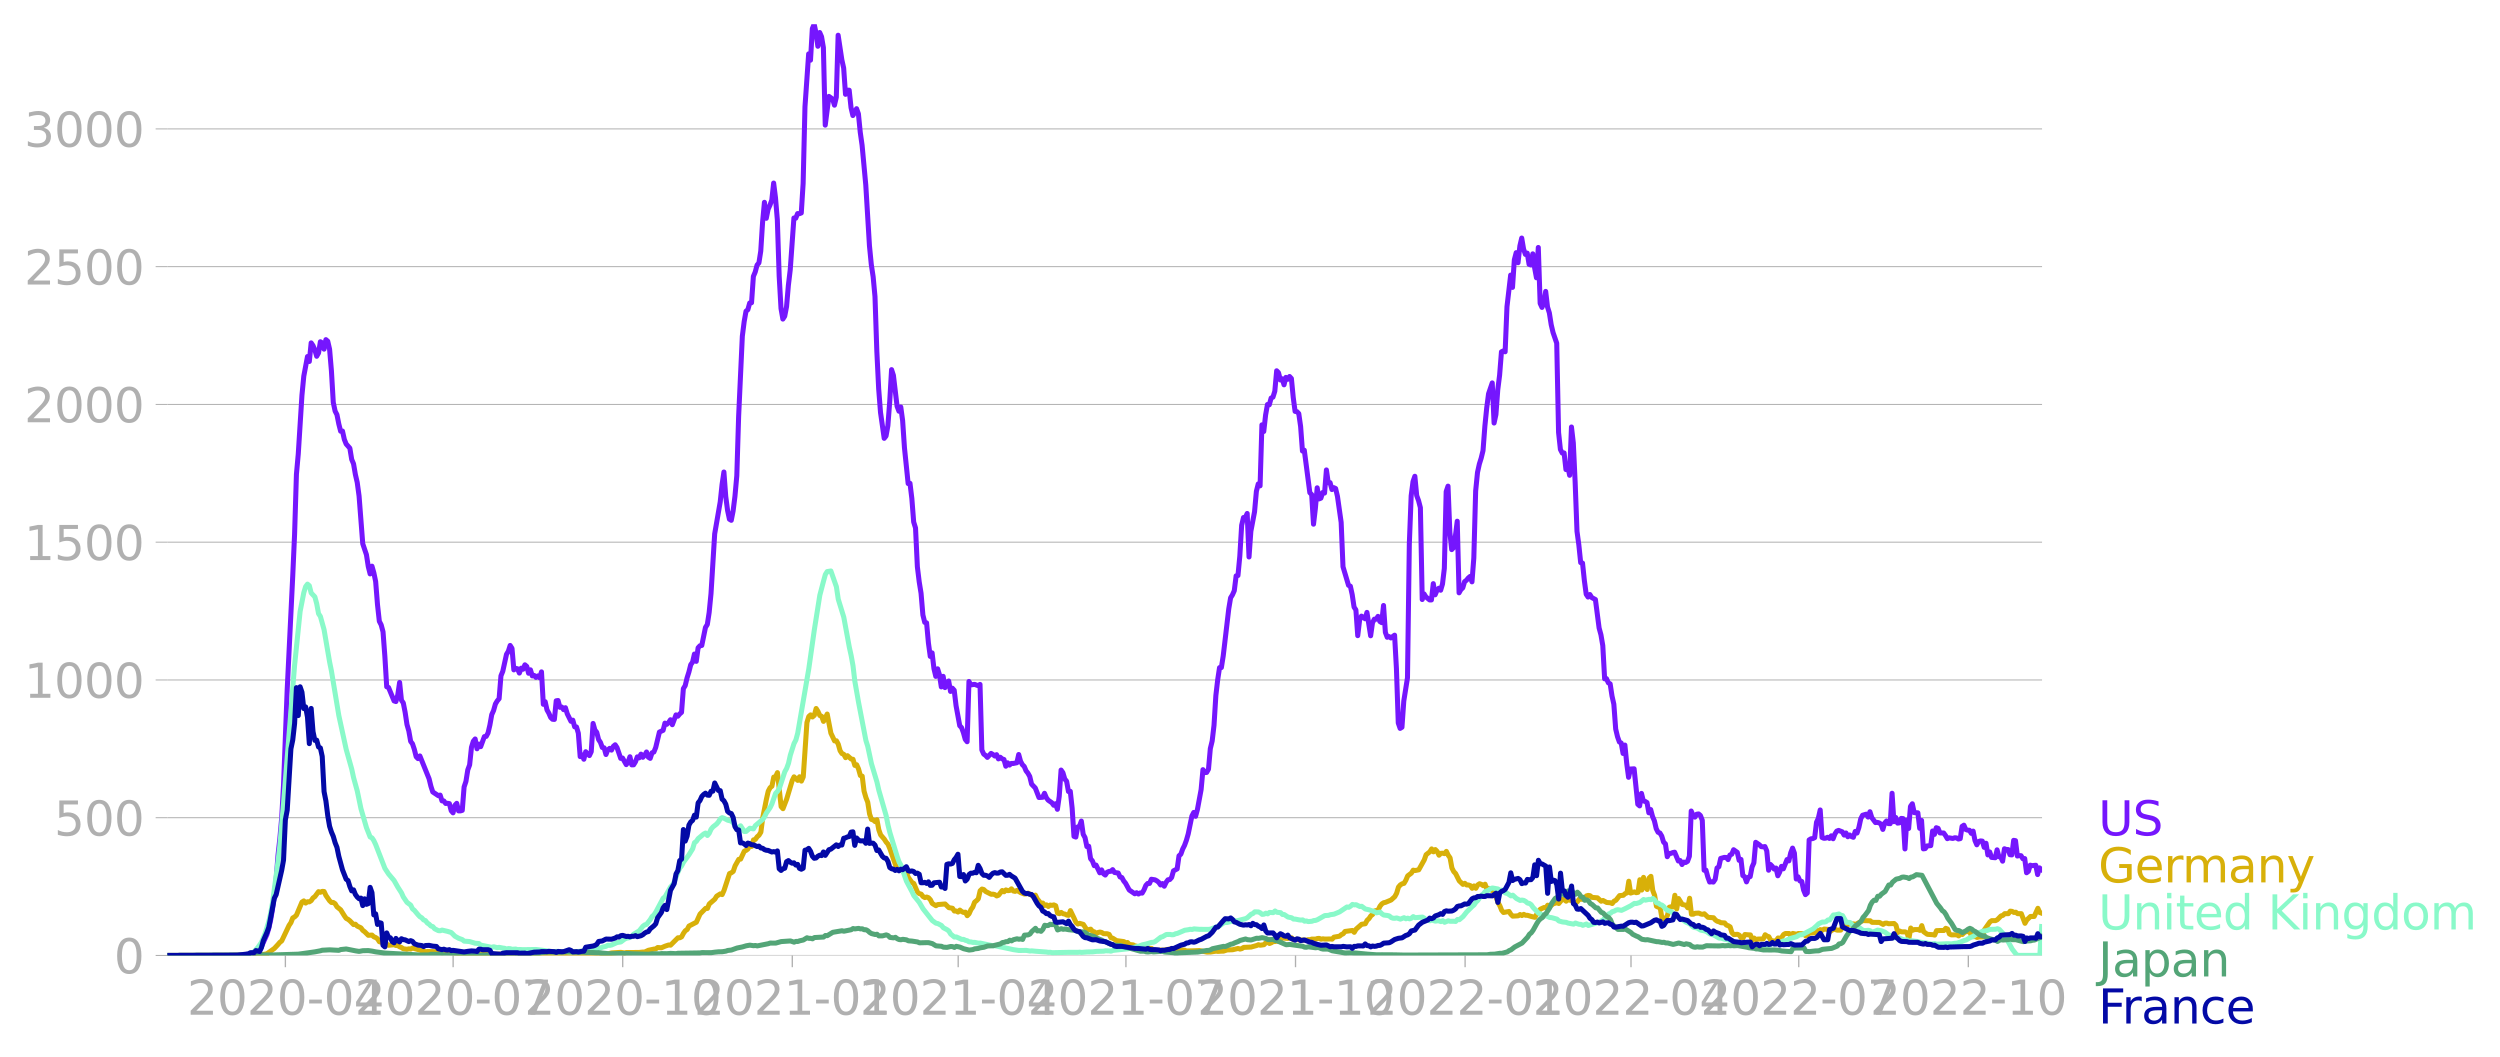 <svg xmlns="http://www.w3.org/2000/svg" xmlns:xlink="http://www.w3.org/1999/xlink" width="992.186" height="419.692" viewBox="0 0 744.14 314.769"><defs><style>*{stroke-linejoin:round;stroke-linecap:butt}</style></defs><g id="figure_1"><path id="patch_1" d="M0 314.769h744.14V0H0v314.769z" style="fill:none"/><g id="axes_1"><path id="patch_2" d="M49.83 284.4h558V7.2h-558v277.2z" style="fill:none"/><g id="matplotlib.axis_1"><g id="xtick_1"><g id="line2d_1"><defs><path id="m01d7efdcd8" d="M0 0v3.5" style="stroke:#b0b0b0;stroke-width:.4"/></defs><use xlink:href="#m01d7efdcd8" x="84.945" y="284.4" style="fill:#b0b0b0;stroke:#b0b0b0;stroke-width:.4"/></g><g id="text_1" style="fill:#b0b0b0" transform="matrix(.14 0 0 -.14 55.697 302.038)"><defs><path id="DejaVuSans-32" d="M1228 531h2203V0H469v531q359 372 979 998 621 627 780 809 303 340 423 576 121 236 121 464 0 372-261 606-261 235-680 235-297 0-627-103-329-103-704-313v638q381 153 712 231 332 78 607 78 725 0 1156-363 431-362 431-968 0-288-108-546-107-257-392-607-78-91-497-524-418-433-1181-1211z" transform="scale(.016)"/><path id="DejaVuSans-30" d="M2034 4250q-487 0-733-480-245-479-245-1442 0-959 245-1439 246-480 733-480 491 0 736 480 246 480 246 1439 0 963-246 1442-245 480-736 480zm0 500q785 0 1199-621 414-620 414-1801 0-1178-414-1799Q2819-91 2034-91q-784 0-1198 620-414 621-414 1799 0 1181 414 1801 414 621 1198 621z" transform="scale(.016)"/><path id="DejaVuSans-2d" d="M313 2009h1684v-512H313v512z" transform="scale(.016)"/><path id="DejaVuSans-34" d="M2419 4116 825 1625h1594v2491zm-166 550h794V1625h666v-525h-666V0h-628v1100H313v609l1940 2957z" transform="scale(.016)"/></defs><use xlink:href="#DejaVuSans-32"/><use xlink:href="#DejaVuSans-30" x="63.623"/><use xlink:href="#DejaVuSans-32" x="127.246"/><use xlink:href="#DejaVuSans-30" x="190.869"/><use xlink:href="#DejaVuSans-2d" x="254.492"/><use xlink:href="#DejaVuSans-30" x="290.576"/><use xlink:href="#DejaVuSans-34" x="354.199"/></g></g><g id="xtick_2"><use xlink:href="#m01d7efdcd8" id="line2d_2" x="134.874" y="284.4" style="fill:#b0b0b0;stroke:#b0b0b0;stroke-width:.4"/><g id="text_2" style="fill:#b0b0b0" transform="matrix(.14 0 0 -.14 105.626 302.038)"><defs><path id="DejaVuSans-37" d="M525 4666h3000v-269L1831 0h-659l1594 4134H525v532z" transform="scale(.016)"/></defs><use xlink:href="#DejaVuSans-32"/><use xlink:href="#DejaVuSans-30" x="63.623"/><use xlink:href="#DejaVuSans-32" x="127.246"/><use xlink:href="#DejaVuSans-30" x="190.869"/><use xlink:href="#DejaVuSans-2d" x="254.492"/><use xlink:href="#DejaVuSans-30" x="290.576"/><use xlink:href="#DejaVuSans-37" x="354.199"/></g></g><g id="xtick_3"><use xlink:href="#m01d7efdcd8" id="line2d_3" x="185.352" y="284.4" style="fill:#b0b0b0;stroke:#b0b0b0;stroke-width:.4"/><g id="text_3" style="fill:#b0b0b0" transform="matrix(.14 0 0 -.14 156.104 302.038)"><defs><path id="DejaVuSans-31" d="M794 531h1031v3560L703 3866v575l1116 225h631V531h1031V0H794v531z" transform="scale(.016)"/></defs><use xlink:href="#DejaVuSans-32"/><use xlink:href="#DejaVuSans-30" x="63.623"/><use xlink:href="#DejaVuSans-32" x="127.246"/><use xlink:href="#DejaVuSans-30" x="190.869"/><use xlink:href="#DejaVuSans-2d" x="254.492"/><use xlink:href="#DejaVuSans-31" x="290.576"/><use xlink:href="#DejaVuSans-30" x="354.199"/></g></g><g id="xtick_4"><use xlink:href="#m01d7efdcd8" id="line2d_4" x="235.83" y="284.4" style="fill:#b0b0b0;stroke:#b0b0b0;stroke-width:.4"/><g id="text_4" style="fill:#b0b0b0" transform="matrix(.14 0 0 -.14 206.582 302.038)"><use xlink:href="#DejaVuSans-32"/><use xlink:href="#DejaVuSans-30" x="63.623"/><use xlink:href="#DejaVuSans-32" x="127.246"/><use xlink:href="#DejaVuSans-31" x="190.869"/><use xlink:href="#DejaVuSans-2d" x="254.492"/><use xlink:href="#DejaVuSans-30" x="290.576"/><use xlink:href="#DejaVuSans-31" x="354.199"/></g></g><g id="xtick_5"><use xlink:href="#m01d7efdcd8" id="line2d_5" x="285.211" y="284.4" style="fill:#b0b0b0;stroke:#b0b0b0;stroke-width:.4"/><g id="text_5" style="fill:#b0b0b0" transform="matrix(.14 0 0 -.14 255.963 302.038)"><use xlink:href="#DejaVuSans-32"/><use xlink:href="#DejaVuSans-30" x="63.623"/><use xlink:href="#DejaVuSans-32" x="127.246"/><use xlink:href="#DejaVuSans-31" x="190.869"/><use xlink:href="#DejaVuSans-2d" x="254.492"/><use xlink:href="#DejaVuSans-30" x="290.576"/><use xlink:href="#DejaVuSans-34" x="354.199"/></g></g><g id="xtick_6"><use xlink:href="#m01d7efdcd8" id="line2d_6" x="335.14" y="284.4" style="fill:#b0b0b0;stroke:#b0b0b0;stroke-width:.4"/><g id="text_6" style="fill:#b0b0b0" transform="matrix(.14 0 0 -.14 305.892 302.038)"><use xlink:href="#DejaVuSans-32"/><use xlink:href="#DejaVuSans-30" x="63.623"/><use xlink:href="#DejaVuSans-32" x="127.246"/><use xlink:href="#DejaVuSans-31" x="190.869"/><use xlink:href="#DejaVuSans-2d" x="254.492"/><use xlink:href="#DejaVuSans-30" x="290.576"/><use xlink:href="#DejaVuSans-37" x="354.199"/></g></g><g id="xtick_7"><use xlink:href="#m01d7efdcd8" id="line2d_7" x="385.618" y="284.4" style="fill:#b0b0b0;stroke:#b0b0b0;stroke-width:.4"/><g id="text_7" style="fill:#b0b0b0" transform="matrix(.14 0 0 -.14 356.37 302.038)"><use xlink:href="#DejaVuSans-32"/><use xlink:href="#DejaVuSans-30" x="63.623"/><use xlink:href="#DejaVuSans-32" x="127.246"/><use xlink:href="#DejaVuSans-31" x="190.869"/><use xlink:href="#DejaVuSans-2d" x="254.492"/><use xlink:href="#DejaVuSans-31" x="290.576"/><use xlink:href="#DejaVuSans-30" x="354.199"/></g></g><g id="xtick_8"><use xlink:href="#m01d7efdcd8" id="line2d_8" x="436.095" y="284.4" style="fill:#b0b0b0;stroke:#b0b0b0;stroke-width:.4"/><g id="text_8" style="fill:#b0b0b0" transform="matrix(.14 0 0 -.14 406.848 302.038)"><use xlink:href="#DejaVuSans-32"/><use xlink:href="#DejaVuSans-30" x="63.623"/><use xlink:href="#DejaVuSans-32" x="127.246"/><use xlink:href="#DejaVuSans-32" x="190.869"/><use xlink:href="#DejaVuSans-2d" x="254.492"/><use xlink:href="#DejaVuSans-30" x="290.576"/><use xlink:href="#DejaVuSans-31" x="354.199"/></g></g><g id="xtick_9"><use xlink:href="#m01d7efdcd8" id="line2d_9" x="485.476" y="284.4" style="fill:#b0b0b0;stroke:#b0b0b0;stroke-width:.4"/><g id="text_9" style="fill:#b0b0b0" transform="matrix(.14 0 0 -.14 456.228 302.038)"><use xlink:href="#DejaVuSans-32"/><use xlink:href="#DejaVuSans-30" x="63.623"/><use xlink:href="#DejaVuSans-32" x="127.246"/><use xlink:href="#DejaVuSans-32" x="190.869"/><use xlink:href="#DejaVuSans-2d" x="254.492"/><use xlink:href="#DejaVuSans-30" x="290.576"/><use xlink:href="#DejaVuSans-34" x="354.199"/></g></g><g id="xtick_10"><use xlink:href="#m01d7efdcd8" id="line2d_10" x="535.405" y="284.4" style="fill:#b0b0b0;stroke:#b0b0b0;stroke-width:.4"/><g id="text_10" style="fill:#b0b0b0" transform="matrix(.14 0 0 -.14 506.157 302.038)"><use xlink:href="#DejaVuSans-32"/><use xlink:href="#DejaVuSans-30" x="63.623"/><use xlink:href="#DejaVuSans-32" x="127.246"/><use xlink:href="#DejaVuSans-32" x="190.869"/><use xlink:href="#DejaVuSans-2d" x="254.492"/><use xlink:href="#DejaVuSans-30" x="290.576"/><use xlink:href="#DejaVuSans-37" x="354.199"/></g></g><g id="xtick_11"><use xlink:href="#m01d7efdcd8" id="line2d_11" x="585.883" y="284.4" style="fill:#b0b0b0;stroke:#b0b0b0;stroke-width:.4"/><g id="text_11" style="fill:#b0b0b0" transform="matrix(.14 0 0 -.14 556.635 302.038)"><use xlink:href="#DejaVuSans-32"/><use xlink:href="#DejaVuSans-30" x="63.623"/><use xlink:href="#DejaVuSans-32" x="127.246"/><use xlink:href="#DejaVuSans-32" x="190.869"/><use xlink:href="#DejaVuSans-2d" x="254.492"/><use xlink:href="#DejaVuSans-31" x="290.576"/><use xlink:href="#DejaVuSans-30" x="354.199"/></g></g></g><g id="matplotlib.axis_2"><g id="ytick_1"><path id="line2d_12" d="M49.83 284.4h558" clip-path="url(#p7507962cb2)" style="fill:none;stroke:#b0b0b0;stroke-width:.3;stroke-linecap:square"/><g id="line2d_13"><defs><path id="m3397d4bae7" d="M0 0h-3.5" style="stroke:#b0b0b0;stroke-width:.3"/></defs><use xlink:href="#m3397d4bae7" x="49.83" y="284.4" style="fill:#b0b0b0;stroke:#b0b0b0;stroke-width:.3"/></g><use xlink:href="#DejaVuSans-30" id="text_12" style="fill:#b0b0b0" transform="matrix(.14 0 0 -.14 33.922 289.719)"/></g><g id="ytick_2"><path id="line2d_14" d="M49.83 243.394h558" clip-path="url(#p7507962cb2)" style="fill:none;stroke:#b0b0b0;stroke-width:.3;stroke-linecap:square"/><use xlink:href="#m3397d4bae7" id="line2d_15" x="49.83" y="243.394" style="fill:#b0b0b0;stroke:#b0b0b0;stroke-width:.3"/><g id="text_13" style="fill:#b0b0b0" transform="matrix(.14 0 0 -.14 16.108 248.713)"><defs><path id="DejaVuSans-35" d="M691 4666h2478v-532H1269V2991q137 47 274 70 138 23 276 23 781 0 1237-428 457-428 457-1159 0-753-469-1171Q2575-91 1722-91q-294 0-599 50Q819 9 494 109v635q281-153 581-228t634-75q541 0 856 284 316 284 316 772 0 487-316 771-315 285-856 285-253 0-505-56-251-56-513-175v2344z" transform="scale(.016)"/></defs><use xlink:href="#DejaVuSans-35"/><use xlink:href="#DejaVuSans-30" x="63.623"/><use xlink:href="#DejaVuSans-30" x="127.246"/></g></g><g id="ytick_3"><path id="line2d_16" d="M49.83 202.388h558" clip-path="url(#p7507962cb2)" style="fill:none;stroke:#b0b0b0;stroke-width:.3;stroke-linecap:square"/><use xlink:href="#m3397d4bae7" id="line2d_17" x="49.83" y="202.388" style="fill:#b0b0b0;stroke:#b0b0b0;stroke-width:.3"/><g id="text_14" style="fill:#b0b0b0" transform="matrix(.14 0 0 -.14 7.2 207.707)"><use xlink:href="#DejaVuSans-31"/><use xlink:href="#DejaVuSans-30" x="63.623"/><use xlink:href="#DejaVuSans-30" x="127.246"/><use xlink:href="#DejaVuSans-30" x="190.869"/></g></g><g id="ytick_4"><path id="line2d_18" d="M49.83 161.382h558" clip-path="url(#p7507962cb2)" style="fill:none;stroke:#b0b0b0;stroke-width:.3;stroke-linecap:square"/><use xlink:href="#m3397d4bae7" id="line2d_19" x="49.83" y="161.382" style="fill:#b0b0b0;stroke:#b0b0b0;stroke-width:.3"/><g id="text_15" style="fill:#b0b0b0" transform="matrix(.14 0 0 -.14 7.2 166.701)"><use xlink:href="#DejaVuSans-31"/><use xlink:href="#DejaVuSans-35" x="63.623"/><use xlink:href="#DejaVuSans-30" x="127.246"/><use xlink:href="#DejaVuSans-30" x="190.869"/></g></g><g id="ytick_5"><path id="line2d_20" d="M49.83 120.376h558" clip-path="url(#p7507962cb2)" style="fill:none;stroke:#b0b0b0;stroke-width:.3;stroke-linecap:square"/><use xlink:href="#m3397d4bae7" id="line2d_21" x="49.83" y="120.376" style="fill:#b0b0b0;stroke:#b0b0b0;stroke-width:.3"/><g id="text_16" style="fill:#b0b0b0" transform="matrix(.14 0 0 -.14 7.2 125.695)"><use xlink:href="#DejaVuSans-32"/><use xlink:href="#DejaVuSans-30" x="63.623"/><use xlink:href="#DejaVuSans-30" x="127.246"/><use xlink:href="#DejaVuSans-30" x="190.869"/></g></g><g id="ytick_6"><path id="line2d_22" d="M49.83 79.37h558" clip-path="url(#p7507962cb2)" style="fill:none;stroke:#b0b0b0;stroke-width:.3;stroke-linecap:square"/><use xlink:href="#m3397d4bae7" id="line2d_23" x="49.83" y="79.37" style="fill:#b0b0b0;stroke:#b0b0b0;stroke-width:.3"/><g id="text_17" style="fill:#b0b0b0" transform="matrix(.14 0 0 -.14 7.2 84.69)"><use xlink:href="#DejaVuSans-32"/><use xlink:href="#DejaVuSans-35" x="63.623"/><use xlink:href="#DejaVuSans-30" x="127.246"/><use xlink:href="#DejaVuSans-30" x="190.869"/></g></g><g id="ytick_7"><path id="line2d_24" d="M49.83 38.364h558" clip-path="url(#p7507962cb2)" style="fill:none;stroke:#b0b0b0;stroke-width:.3;stroke-linecap:square"/><use xlink:href="#m3397d4bae7" id="line2d_25" x="49.83" y="38.364" style="fill:#b0b0b0;stroke:#b0b0b0;stroke-width:.3"/><g id="text_18" style="fill:#b0b0b0" transform="matrix(.14 0 0 -.14 7.2 43.683)"><defs><path id="DejaVuSans-33" d="M2597 2516q453-97 707-404 255-306 255-756 0-690-475-1069Q2609-91 1734-91q-293 0-604 58T488 141v609q262-153 574-231 313-78 654-78 593 0 904 234t311 681q0 413-289 645-289 233-804 233h-544v519h569q465 0 712 186t247 536q0 359-255 551-254 193-729 193-260 0-557-57-297-56-653-174v562q360 100 674 150t592 50q719 0 1137-327 419-326 419-882 0-388-222-655t-631-370z" transform="scale(.016)"/></defs><use xlink:href="#DejaVuSans-33"/><use xlink:href="#DejaVuSans-30" x="63.623"/><use xlink:href="#DejaVuSans-30" x="127.246"/><use xlink:href="#DejaVuSans-30" x="190.869"/></g></g></g><path id="line2d_26" d="m49.83 284.4 19.204-.082 2.743-.152 1.097-.012 1.098-.117 1.646-.211 1.097-.668 1.097-1.37 1.646-3.633.549-1.874.549-2.414.548-3.198.549-4.042.549-4.874.548-7.147.549-5.002.549-6.093.548-9.794 1.098-28.54 1.646-33.754.548-12.372.55-17.89.548-6.034 1.097-17.492.549-5.67 1.097-5.835.549 1.464.548-5.53.55.809.548 1.288.548 1.887.55-.984.548-3.34.548.34.55 1.863.548-2.823.549.468.548 2.39.549 6.467.549 9.362.548 2.577.549 1.066.549 2.765.548 2.156.549-.047.549 2.484.548 1.37 1.098 1.242.548 3.351.549 1.3.549 3.187.548 2.367.549 4.03 1.097 14.212 1.098 3.257.548 3.538.549 2.18.549-2.297.548 1.921.549 2.637.549 6.877.548 4.967.549 1.067.549 2.062.548 7.287.549 9.08.549.21 1.646 3.996.548.187.55-1.956.548-3.726.548 5.296.55.796.548 2.8.548 3.632.55 1.91.548 3.105.548.726.55 1.664.548 2.19.548.551.55-.796 2.743 6.795.548 2.25.549 1.675 1.646 1.101.549-.164.548 1.71.549.024.549.75.548-.047.549.094.549 2.12.548.621.549-2.237.549-.586.548 2.25h.549l.549-.165.548-6.97.549-1.641.549-3.445.548-1.476.549-5.225.549-1.804.548-.68.549 2.917.549-1.394.548.762 1.098-2.988.548-.07.549-1.031.549-2.355.548-3.081.549-1.23.549-1.957.548-.914.55-.656.548-6.795.548-1.36 1.098-5.037.548-.914.55-1.734.548.867.548 6.397.55-.457.548.14.548 1.266.55-1.453.548.316.548-1.312.55.469.548 2.038.548-1.019.55 1.804.548-.14.549.597.548-.445.549.55.549-1.757.548 9.654.549-.773.549 2.449.548.972.549 1.277.549.527.548.047.549-5.541.549-.082.548 2.026.549-.082.549.774.548-.574.549 1.827 1.097 2.215.549-.34.549 1.98.548.047.549 1.863.549 6.959.548-.539.549 1.324.549-2.238 1.097 1.148.549-1.148.548-8.412.549 1.957.549.69.548 2.157.55.831.548 1.512.548.105.55 1.992.548-1.383.548-.445.55.516.548-1.125.548-.457.55.844 1.096 3.198.55-.094 1.096 1.957.55-.762.548-1.581.548 2.413.55-.011.548-.903.549-1.464.548.293.549-1.102.549.938.548-.61.549-.972.549 1.558.548.34.549-1.664.549-.222.548-1.36 1.098-4.58 1.097-.516.549-2.144.548.352.549-.54.549-.82.548 1.477 1.098-2.917.548.386.549-.668.549-.48.548-7.065.549-.89.549-2.296.548-1.734.549-2.191.549-.773.548-2.402.549 2.167.549-4.03.548-.598.549-.105 1.097-5.366.55-.867.548-3.585.548-5.589 1.098-17.808 1.646-9.501.548-5.167.55-3.738.548 7.276.548 4.17.55 2.602.548.328.548-2.789.55-4.381.548-6.08.548-17.75 1.098-23.784.549-4.358.548-3.093.549-.457.549-1.992.548-.082.549-7.838.549-1.312.548-2.062.549-.633.549-3.526.548-8.623.549-5.893.549 4.756.548-2.706.549-1.207.549-1.535.548-5.038.549 4.359.549 6.56.548 16.766.549 9.654.549 3.14.548-.843.549-2.847.549-6.386.548-4.592 1.098-15.419.548.059.549-1.37.549.023.548-.211.549-8.775.549-22.823 1.097-15.746.549 1.862.548-9.384.55-1.324.548 2.624.548 3.949.55-4.09.548 1.254.548 3.234.55 23.08 1.096-8.552 1.098.785.548 1.827.55-2.354.548-18.465 1.097 7.276.549 2.507.549 7.803.548-1.23.549.011.549 5.19.548 2.344.549-.89.549-1.149.548 1.523.549 5.495.549 3.878 1.097 11.798 1.097 18.125.549 5.576.549 3.644.548 5.893.549 16.262.549 11.177.548 7.041 1.098 7.71.548-.692.549-3.081.549-7.194.548-9.478.549 1.699 1.097 9.22.549 1.453.549-1.253.548 4.042.549 8.13 1.097 10.615.549-.07.549 4.499.548 7.006.55 1.78.548 11.553.548 4.475.55 3.41.548 6.467.548 2.19.55.153.548 5.975.548 4.007.55-1.043.548 4.687.548 2.308.55-2.25.548 1.781.548 3.597.55-3.14.548 3.35.548-1.557.55-.41.548 3.104.549-.96.548.62.549 4.581 1.097 5.964.549.574.549 1.511.548 1.992.549.691.549-17.937.548 1.031 1.098-.176 1.097.399.549-.375.548 19.507.549 1.23.549.387.548.597 1.098-1.183.548.316.549.457.549-.398.548 1.253.549-.48.549.48.548.176.549 2.004.549-1.008.548.668.549-.48.549.011 1.097-.222.549-2.45.548 1.993.55 1.03.548.54.548 1.288.55.703.548.984.548 2.285 1.098 1.137 1.097 2.835 1.097-.07.55-1.184.548 1.312.548.738 1.098.762.549.75.548-.457.549 1.664.549-3.878.548-7.803.549.785.549 1.874.548.668.549 3.046.549-.047.548 4.98.549 8.423.549.211.548-2.999.549-.246.549-1.511.548 3.925.549.995.549 2.672.548-.106.549 3.702.549.668.548 1.418.549-.176 1.097 2.296.549-.867.549 1.149.548.386.549-.832.549-.246.548-.035.549-.492.549.844 1.097.152.549 1.183.548.176.55 1.008.548.68 1.097 2.014 1.646 1.125.549-.316.548.386.55-.328.548.059.548-.95.55-1.335.548-.597h.548l.55-1.242 1.096.176.55.304.548.434.549.785.548-.422.549.797.549-1.16.548-.75.549-.082.549-.61.548-1.968 1.098-.585.548-3.902.549-.468.549-1.535.548-1.09.549-1.5.549-1.91 1.097-5.342.549-1.054.548 1.148.549-2.039 1.097-5.916.549-5.928.549.867.548-.047.549-.961.549-6.14.548-2.249.549-4.674.549-8.846.548-4.721.549-3.597.549-.035.548-3.457 1.646-14 .55-3.292.548-.88.548-1.241.55-4.417.548-.105.548-5.753.55-9.197.548-2.308.548-.012.55-1.195.548 12.946.548-7.638 1.098-5.811.548-6.105.55-2.179.548.563.549-18.148.548 1.968.549-4.92.549-3.106.548.082.549-2.003.549-.281.548-1.758.549-6.08.549.562.548 2.168.549-.352.549 1.793.548-2.203.549.563.549-.832.548.597.549 5.647.549 4.136.548.082.549.574.549 3.831.548 7.311.549-.234 1.646 12.63.549.574.548 8.81.549-4.628.549-6.198.548 3.304.549-.222.549-1.687.548.164.549-6.878.549 3.785h.548l.55 2.05.548-.562.548.257.55 2.344 1.096 7.72.55 13.216 1.645 5.53.549.258.548 2.507.55 3.714.548.843.548 7.663.55-4.57.548-1.241.548.316.55.469.548-1.898 1.097 6.959.549-3.855.549-1.09.548.012.549-.843.549 1.523.548.34.549-5.097.549 8.002.548 1.453.549-.21.549.41 1.097-.82.549 9.97.548 16.167.549 1.606.549-.34.548-7.827 1.098-6.9.548-39.846.549-14.317.549-4.23.548-1.581.549 5.729.549 1.5.548 2.108.549 27.345.549-1.663.548.878 1.098.903h.548l.55-4.84.548 3.317.548-1.301.55-.644.548.585.548-1.85.55-4.652.548-22.858.548-1.617.55 13.767.548 5.12.548-.586.55-3.445.548-4.417.548 21.312.55-.973.548-.492.548-1.863.55-.41.548-.68.549-.456.548 1.605.549-7.076.549-19.976.548-5.507.549-2.507.549-1.757.548-2.25.549-7.24.549-5.46.548-4.206 1.098-3.234.548 11.939.549-2.519.549-7.393.548-4.335.549-6.947.549-.27.548.258.549-13.415 1.097-9.408.549 3.656.549-8.225.548-2.109.549 2.988.549-4.991.548-2.343.549 3.245.549 1.617.548-.375.549 3.339.549.187.548-3.315.549 4.147.549 2.976.548-9.021.55 16.636.548 1.207.548-1.347.55-3.421.548 4.628.548 1.78.55 3.492.548 2.331 1.097 3.187.549 26.548.548 5.085.55 1.066.548-.035.548 4.944.55-.878.548 2.589.548-14.376.55 4.734.548 11.704.549 14.61.548 4.03.549 5.284.549.14.548 5.202.549 4.09.549.82.548-.75.549.902 1.097.585 1.098 8.471.548 2.027.549 3.222.549 9.888.548-.058.549 1.23.549.328.548 3.597.549 2.448.549 7.393.548 2.296.549 1.559.549.316.548 3.105.549-2.496.549 5.518.548 4.077.549-2.46 1.097-.07 1.098 10.556.548.48.55-3.714.548 2.226.548.153.55.351.548 3.035.548-.961.55 2.074.548 1.277.548 2.343.55 1.066.548.223.548.913.55 1.805.548.527.548 3.808.55-.985h.548l.548-.246.55-.105 1.097 2.613.548-.13.549 1.184.549-.715.548.106.549-.34.549-1.511.548-13.462.549 1.312.549.492.548-.855.549-.082.549.469.548 1.43.549 14.855.549-.024.548 2.04.549 1.499.549-.082.548.093.549-.82.549-3.362.548-.387.549-2.472 1.097-.304.549.023.549.633.548-1.36.549-.245.549-1.336 1.097.785.549 2.378.548-.281.549 4.804.549.34.548 1.546.55-1.37.548-.2.548-2.835.55-1.266.548-6.104 1.097.738.549.551.548.059.55-.082.548 1.3.548 5.74.55-1.71.548.563.548.796.55-.292.548 2.296.548-1.078.55-1.722.548.726 1.097-2.753.549.387.549-2.39.548-1.406.549 1.5.549 7.697.548-.657.549 1.23.549.165.548 2.577.549 1.336.549-.48.548-15.805.549-.34.549-.059.548-.28.549-4.582.549-1.218.548-2.437.549 8.19.549.245.548-.047.549-.257.549.34.548-.774.549.867.549-1.44.548-.833.549-.21 1.097.433.549.96.549-.62.548 1.113.55-.516.548.469.548.21.55-1.733.548.468.548-1.652.55-2.565.548-1.078 1.097-.317.549.856.548-1.582.55 1.757 1.096 1.465.55-.059.548.164.548.364.55 1.57.548-1.899.549-.609.548.773.549.024.549-9.045.548 8.447.549-1.241.549 1.675.548-.082.549-1.324.549.07.548 9.022.549-8.588.549 2.495.548-6.572.549-.774.549 2.625 1.097.07.549 4.604.548-2.355.549 8.471.549-.082.548-.785 1.098-.094.548-4.358.549 1.008.549-1.98.548.199.549 1.347 1.097.024.549.738.549.949.548-.246 1.098.187.548-.21.55.046.548.328.548-.117.55-3.632.548-.363.548 1.277.55.199.548.035.548.914.55-.656.548 2.788.548 1.277.55-.984.548-.175.548.07.55 1.85.548-1.218.548 3.468.55-.878.548 1.617 1.097.105.549-2.355.549 2.039.548.14.549 1.195.549-3.69.548.222.549.012.549 1.535.548.058.549-4.335.549.094.548 4.57.549-.13.549.036.548.902.549-.047.549 4.218.548-.422.549-1.828.549.14 1.097-.116.549 2.765.548-1.992.549.469h0" clip-path="url(#p7507962cb2)" style="fill:none;stroke:#7516fd;stroke-width:1.5;stroke-linecap:square"/><path id="line2d_27" d="m49.83 284.4 25.239-.094 1.097-.023 1.646-.059 1.646-.328 2.195-1.581 1.097-1.172.549-.656.549-.41 2.194-4.628.55-.808.548-1.406.548-.305.55-.527 1.645-3.89.549-.351.548.644.55-.398.548.035.548-.363.55-.809.548-.386 1.097-1.477.549.188.548-.281.55.047.548 1.171 1.097 1.582.549.515h.549l.548.363.549.926 1.097.89 1.098 1.77.548.785.549.28.549.434 1.097 1.125.549-.105.548.562 1.098.515.548.75.549.399 1.097 1.077 1.098-.07.548.516.549.21.549.375.548.867.549.176 1.097.152 1.098.739 1.646-.164.548.234.55-.012.548.398.548.211.55.375 1.096.153.55-.13.548.06.548-.305 1.646.457 1.098.363.548.023.55.328.548-.14 3.292.07 1.097.281.549-.058 1.097.011 1.646.047 3.841.234h1.097l2.195.082 1.097.165 3.841.082 1.646-.13 3.84.13 1.647-.2 1.646-.082.548-.093 2.195.222.549-.07 1.097.082 6.584.082.549.07 2.743-.164 5.487.14 5.487-.198 1.097-.282 2.743-.164 1.098.164.548-.117h1.646l2.195-.023 1.098-.117.548-.012 1.098-.516 1.646-.351.548-.07.549-.399 1.097.082 1.098-.48 1.097-.363.549.058 2.194-2.19h.549l.549-.293.548-1.043.549-.773.549-.34.548-1.043 2.195-1.148 1.097-2.425 1.646-1.687.55.011.548-1.323 1.646-1.43.548-.89 1.098-.692.548.211.55-1.23 1.645-5.026.549-.234.548-.41.55-1.629 1.096-1.956.55-.07 1.097-2.356.548-.257.549-.41.549-1.207.548.457.549-1.945.549-.152.548-.774.549-.48.549-.902.548-4.241 1.098-5.542.548-2.413.549-1.031.549-.446.548-2.706.549-.117.549-1.219 1.097 10.111.549.621 1.097-2.847 1.646-5.506.549-1.125 1.097 1.054.549-1.078.548 1.29.549-1.243 1.097-16.191.55-1.793.548-.48.548.62.55-.48.548-2.038.548.879.55 1.206.548.235.548 1.511 1.098-2.18 1.097 5.683 1.097 2.308.55-.035.548 1.008.548 1.944.55.844.548.234.549.996.548-.586 1.098.985.548.082.549 1.816.549-.188.548 1.23.549 1.969.549.199.548 4.452.549 1.898.549 1.406.548 3.503.549 1.617.549.152.548.492.549-.55.549 2.963.548 1.547 1.098 1.277.548.855.549.633.549 1.324 1.646 4.698.548 1.418.549-.141.549.023.548.668.549.047.549.305.548 1.523 1.098 1.523.548.304 1.098 2.59.548.445.55.14.548.715.548.305.55-.153.548.2.548.597.55 1.101 1.096.68.55-.34 2.194-.175 1.097 1.09 1.098.187.548.82.549-.012.549.316.548-.574.549.434.549.257.548-.082.549 1.055.549-.574.548-1.23.549-.75.549-1.476.548-.422.549-.574.549-2.39.548-.516.549.152.549.575 1.646.831.548-.035.549.13.549.397.548-.21 1.098-1.406.548.375.549-.551.549.223.548-.06.549-.48.549.633.548.117.55-.28 1.096.655 1.098.422.548-.07.55-.2 1.645.926.549-.328.548 1.101 1.098 1.371.548-.117.55.726.548-.187.548.48.55-.421.548.082.549-.13.548.247.549 2.202.549.164.548-.375.549.399.549.082.548.304.549.082.549-1.405 1.097 2.272.549 1.242.548.48.549-.21 1.097.316 1.098 1.687 1.097-.27.549.657.548.14.549.551.549-.351.548-.13.549.13.549.351 1.097.023.549.188.548 1.008.549.14 1.097.703 2.195.293.549.351.548-.082.55.61 1.096.093.55.305.548.094.548.375.55.234.548-.223 1.646.059.548.234.55-.011.548.363.548.152 1.098.047.549-.094.548.106 2.195-.387 1.646-.094.549.246 2.194.188.549.222 1.646-.035 2.195-.082 2.194.445 1.098-.011 1.646-.258.548.07 1.098-.07h.548l1.098-.363 1.646-.059 1.646-.386.548.187.55-.14.548-.364 2.194-.094 1.646-.456.55-.246.548.152 1.097-.152.549-.563.549-.21.548.41.549-.212.549-.351.548-.012.549-.152.549.14 1.097-1.077 1.097.129.549.035.549-.235.548.047.549.563 1.097-.141.549.223 2.195.046.548-.152.549.012.549-.176 1.097.024.549-.188.548-.047.549.246.549-.117.548.082 1.646-.035.55.059.548-.598 1.646-.281.548-.469.55-.258.548-.69 2.194-.294.55.551.548-.937 1.646-1.453 1.097-.164.549-1.031.549-.492.548-.82.549-.434.549-1.007 1.097-.328.549-1.125.548-.68.549-.34.549-.117 1.646-.69 1.097-.997.549-1.019.548-1.828.549-.644.549-.34.548-.129.549-.925.549-1.3 1.097-.82.549-.88.548.118 1.098-.223 1.646-2.952.548-1.547 1.098-.855.548-.867.55.867.548-.668.548.55.55 1.125.548-.562.548-.035.55.129.548-.668.548 1.136.55.785.548 3.011.548 1.078.55.586 1.096 2.18 1.098 1.042.548-.316.55.492.548.011.549.188.548.797.549-.703.549.69.548-.983.549-.364.549.188.548.398.549-.445.549 1.488.548-.258 1.098.738.548.258 1.098 3.21.548.961.549 1.36.549.655 1.646-.304.548.855.549.539 1.646-.094.549-.387.548.305.549-.351.549.28h.548l1.098.329 1.097.27 1.097-1.758.55-.656 1.096-.504.55.082.548-.773.548.293.55-.27.548-.445 1.097-.316.549.234 1.097-1.347.549.21.548.446.55-.469.548.187.548-.023.55.832.548-.024.549-.28.548-.762.549-.059 1.097.07.549-1.042.549-.153.548.094.549.492 1.646.14 1.097 1.008.549-.222 1.097.597 1.098.082.548.223.549-.703.549-.258 1.097-1.394 1.097-.082.549-.504.549-.222.548-3.468.549 3.526 1.097-.351.549.234.549-.105.548-3.75.55 3.07.548-3.772.548 2.999.55.609.548-3.386.548-.527.55 4.194.548 1.43.548 3.28.55.27.548.023.548 3.304.55.152.548-.164.548-.902.55-2.402.548-.129.548.059.55-3.48.548 4.077.549-3.104 1.097 1.757 1.097.234.549.75.549-2.823.548 4.756h.549l.549-.293 1.097-.058.549.258.548.117.549-.164 1.097 1.054 1.646.13.549.667.549.375.548.152.549.281 1.097.059.549.656.549.187.548.34.549 1.746.549.55 1.097-.093.549.27.548.784.549.059.549-1.043 1.097.094.549.023.548 1.57.55-.632.548.48.548-.176 1.646-.058.55-1.23.548.386.548.2.55 1.018.548.223 1.097.012.549-.879.548.094.55-.293.548-.832.549-.305h1.097l.549.809.548-.832 1.098.246.548-.223 1.646.094.549.621.549-.293.548-.55 1.646-.07.549-.739.549.211.548-.433.549.187.549-.351 1.097.093.549.738 1.097-.75.549.024.548.21h1.098l.548-.995.549-.527.549.234.548-.468 1.646-.094.55.187 1.645-.89.549-.281 2.194.058.55.457 1.645.024h.549l1.097.597.549-.363.549-.024.548.188 1.646-.07.549.527.549 2.156.548-.434.549.234h1.097l.549.317.549 1.722.548-3.175.549.68.549-.223h1.097l.549.234.548-1.406.549 1.805 1.097.785 1.646.105.549.129.549-1.324 1.097-.047h1.097l.549-.656.549.223.548 1.452.549.282 1.646-.024.549.328.548-.562.55.14.548-.55.548-.305h1.098l.548 1.383.55.117.548-.035.548.27.55-.153h1.096l.55-2.168 1.645-2.32.549-.363h1.097l.549-.28 1.097-1.126.549-.152.549-.515h1.097l.549-.75.548.07.549.316.549-.07.548.434h1.098l1.097 2.87.549-.996 1.097-1.043h1.097l1.098-2.425.548 1.242.549.2h0" clip-path="url(#p7507962cb2)" style="fill:none;stroke:#d8b009;stroke-width:1.5;stroke-linecap:square"/><path id="line2d_28" d="m49.83 284.4 21.947-.094 2.195-.28 1.097-.411.549-.34 1.097-1.195 1.097-1.558 1.098-2.636 1.097-3.597.549-2.402.548-3.081 1.646-12.325.549-4.733 1.097-12.572 3.292-41.1 1.646-16.074 1.098-5.588.548-1.816.55-.727.548.47.548 2.155 1.098 1.16.548 2.027.55 2.975.548.82 1.097 3.949 1.646 9.607.549 2.695 2.195 13.239 2.194 10.087 1.646 5.858.549 2.543 1.097 3.96 1.098 5.26 1.646 5.682 1.097 2.777.549.258.548.82.549 1.183 2.743 7.077 1.098 1.675 1.646 1.956 1.097 1.945 1.097 1.71.55 1.22 1.096 1.616 1.098.82.548 1.125.55.433 1.096 1.313.55.585.548.317.548.632.55.2.548.714.549.364.548.55.549.164.549.645 1.097.55.549.047.548-.21 1.646.386 1.098.34 1.097 1.1 1.097.61 1.098.398.548.457 1.098.082.548.047 1.646.504 1.098.082.548.469 3.292.668.549-.176 1.097.27.55-.094 1.096.21.55.07.548.223.548-.14.55.035.548.176 1.097-.07.549.175.548-.047 1.098.059 3.84-.059 2.195.27 2.744.41 1.097-.117 2.195.14.548-.105 1.098.152 1.097-.012 2.195-.21 1.097-.06 2.743-.327 1.646-.574.55-.024.548-.234 1.097-.258.549-.316.548.047.55-.117 1.645-.739 1.097-.152 1.098-.832.548-.27 1.098-.233.548-.41.55-.575 1.645-.995 1.098-1.371.548-.41.549-.153 1.097-1.417.549-.926.549-.457.548-.855 2.195-4.136.549-.386 1.646-2.953.548-.574.549-.914 1.097-2.905.549-1.219.549-.656.548-1.078 1.646-2.25 1.098-1.768.548-1.828.549-.387.549-.82 1.646-1.37.548-.282.55.727.548-.668.548-1.219.55-.656 1.096-.867.55-.656.548-.902.548-.34.55.176 1.096.586 1.098.281.548.516 1.098 1.827 1.097-.96 1.098 1.687.548-.012 1.098-.949 1.097.187.549-.949 1.646-1.405.548-.422.549-.832.549-1.113 1.097-1.582.549-1.113 1.097-3.151.549-.586.548-.82 1.646-5.038.549-.984.549-1.512.548-2.437 1.098-3.456.548-1.054.549-2.027 3.292-19.12 1.646-11.576 1.646-10.38 1.097-4.16.55-2.003.548-.867 1.097-.176 1.646 4.71.549 3.69 1.646 5.355 1.646 8.927.549 2.496.548 3.023.549 4.65 1.097 6.21 2.195 11.388.549 1.746 1.097 5.143 1.646 5.483.549 2.414 2.194 7.627.549 2.788.549 2.191 1.097 3.597 1.097 3.609.549 1.546.549.973 1.646 4.768 1.646 3.105.548 1.171 1.646 2.05 1.098 1.887 2.743 3.491 1.097.797.55.105 1.096.574.55.668 1.096.574.55.41.548.903 1.097.89.549-.047 1.097.492.549.27.549-.024.548.281.549.13.549.339.548.012.549.14.549-.011 1.097.234.549-.024 3.84.809.549-.012 4.39.914 1.097.246 1.646.246 2.194-.023 1.098.187.548-.047 1.098.106 3.292.246.548.093.55-.035.548.13 4.938-.106h2.743l.549-.047.549.07 1.646-.129 1.646-.035 1.097-.14 2.195-.059.548-.117 1.098.035.548.082.549-.234 4.39-.469 1.097-.234 2.194-.551 1.098-.41 1.097-.234 1.646-.492.549-.024.548-.246 1.647-1.277.548-.152 1.098-.645 1.097-.023.549.105.548-.035.549-.27.549-.105 2.194-.937 1.098-.164.548-.129.549.07.549-.187 1.646.14 2.743.012.549-.07 2.743-1.008 1.097-.808.55-.187.548.023 2.194-.586.55.14 2.742-.702.55-.293 1.096-1.008.55-.222.548-.504 1.097.035.549.27.549.457.548-.06.549-.292.549.2.548-.434 1.098.07.548-.492.549.387 1.097.105.549.539.549.023 1.097.75 1.097.211.549.387.549.011 1.097.223.549.07.548-.058.549.386.549-.07.548.188 1.098-.094.548-.211.549-.047.549-.21 2.194-1.231 1.098-.059.548-.199 1.098-.152 1.646-.68 2.194-1.464.55.094.548-.34.548-.516.55.141.548-.059 1.097.54.549-.071 1.097.82 1.098.223 1.097.386.549.2.548.328 1.098-.223.548.527.549.352 1.097.129.549.14.549.48.548.188.549.035.549-.117 1.097.363 1.097-.433.549.328.549-.188.548.211.549-.21.549-.458.548.317 2.195-.176.549.316.548.633.549-.234.549.386.548-.234 1.098.34.548-.094.55.023.548.211.548-.27.55.47 1.096-.446.55.153 1.096-.012.55.058.548-.585.548.058 1.098-.925 1.097-1.383 1.646-1.628.549-.457.549-.82.548-.504 1.098-1.582.548-.34.549-.726 1.097-.434.549-.48.549-.164 1.646.305.548.433.549-.094 1.097.867.549.094 1.097.75.549-.21 1.097.995 1.098.574.548-.105.549.093.549.305.548.492.549.094.549.386.548.797 1.646 1.734.55.2 1.096.714.55-.188 1.096.551.55.035 1.645.457.549.54 1.097.304 1.097.117.55.222 1.645.305.549-.328 1.097.387.549.011.549.293 1.097-.41.549.457 2.194-.668.549-.199.549-.047.548-.457.549-.27 1.646-1.803.549-.2.548-.48.549-.14.549-.317.548-.129 1.098.2 1.097-.516 1.646-.844 1.097-.714.549.047 1.097-.328 1.098-.88.548.2 1.098-.246.548.094.55-.363.548.503.548.797.55.105.548.422.548.176.55.457.548.726.548.363 1.098.41 1.097.832 3.292 2.273 1.098.492 1.097 1.031 1.097.211 1.098.645 1.097.21.549.165 1.097.773 1.097.281 1.646.949.549-.023 1.097.363.549.047 1.097.41.549.011.549.34.548.152.549.34 1.097.153.549.105.549-.047.548.188 1.646.07.55.21.548-.163.548.234.55-.187.548.046.548-.152 1.098-.012.548-.046.55-.305h.548l1.097-.152.549-.118 1.646-.656.549-.035 1.097-.574 2.195-.62.548-.376.549-.222h.549l3.292-1.734 1.097-.984.549-.54 1.097-.527.549.024.548-.129.549-.492.549-.024 1.097-1.476.549-.023 1.097-.27.549.34.548.152 1.098 1.992 1.097.047.549.586.548.398 1.098.516.548.011 1.098.809.548.105 1.098-.094.548.141.55.469 1.096-.422.55-.246 1.096.187 1.098.434 1.097.82.549.164 1.097.668.549-.094.549.035.548.176 1.098.48 1.097.059.549.422.548-.2 2.195.27.549.176 2.194.28 1.098.294 1.097-.153.549.188 3.292-.164 1.097.059 1.097-.188.55-.023 1.096-.352 1.098-.445.548-.14 1.098-.645 1.097-.492.549-.422.548-.27.55-.41.548-.093.548-.328 1.098-.106 1.097-.398 1.646-.047.549-.164.549.2 1.646 1.792 2.194 4.077 1.098 1.43.548.456 6.584-.011.549-8.588h0" clip-path="url(#p7507962cb2)" style="fill:none;stroke:#89f9c9;stroke-width:1.5;stroke-linecap:square"/><path id="line2d_29" d="m49.83 284.4 23.593-.094 2.743-.14 2.744.07 2.194.012 7.682-.235 3.292-.457 1.646-.234 1.646-.316.548-.164 2.195-.117 2.744.152.548-.234 1.646-.176 2.744.55 1.097.176 1.097-.21 1.646-.036 1.098.153 1.097.222 2.743.363 10.425.574 2.744-.035.548-.175 2.195.035 1.097-.047.549.222 2.195.036 3.292.058 2.743-.023 9.327-.082 1.646-.059 1.098.035 3.84-.246 2.744-.082 2.195-.363 1.097-.105 1.097-.059 2.744.082 2.743-.187 2.195.093 1.097.106 1.646-.047.549.094 1.097-.024 2.195.094.548-.012 1.098.129 1.097.094.549.082h1.097l2.195-.047 2.743-.012 1.097.082 4.939.14 1.097-.14 1.646.012.549.023.548-.093 1.646.035 1.098-.094 1.646.082.548-.117 6.584-.106.549-.093 2.743.023 1.098-.152 1.097-.106 1.097-.023 1.098-.176.548-.199 1.098-.129 1.646-.597 1.646-.34 1.097-.328 1.098-.188 1.097.164.549-.07.548.129 3.292-.656.549-.188 1.646.012 1.646-.457 2.743-.187 1.098.363.548-.234.549.035.549-.2 1.097-.245 1.097-.668.55.176h.548l.548.14.55-.375 2.742-.152.55-.469.548.059 1.646-.996 2.743-.469.549.141 2.195-.445.548-.352.549.106 1.097-.153.549.153.549-.035.548.292.549-.011.549.304.548.504.549.34 1.097.281.549-.082.549.492 1.097-.012 1.097-.292.549.199.549.55 1.097.141.549-.164.548.433.549.235.549.058.548-.129 1.098.153.548.293 1.098.082 1.646.257.548.258 2.195-.058.549.011 1.097.281 1.097.668 1.646.13.55.257 1.096.059 1.098-.258.549.047.548.234.549-.328 1.097.234 1.098.48 1.646.399 1.097-.14.549-.223 1.097-.117.549-.188 1.097-.164 1.097-.387 1.646-.07 1.098-.27 1.097-.269.549-.41.548-.058.549-.211.549-.012.548-.422.549.2.549-.34 1.097-.282.549.153.548-.106.55.153.548-1.277 1.097-.082.549-.258.548-.738 1.098-.961.548.785.55-.094.548.211.548-.597.55-1.207.548.105.548-.047.55-.363.548.13.549-.177.548.434.549 1.312 1.097-.387.549.2.549-.094 1.097.21 1.646.165.549.105.548.317 1.646.07.549.199.549.469.548.27 1.098.315.548.176.549.375 1.646.644.549.317.548.14 1.646.809.549.058.549.2.548-.012.549.117.549-.035 6.035 1.71 1.097-.023.55.187.548.047 1.097-.129.549.118 2.195-.164h.548l.549.187 2.743.21.549.13 1.097-.106 5.487-.222 2.743-.469.549-.012.549-.175.548-.328 3.292-.703.55.058 1.096-.457.55-.246.548-.093.548-.293 1.098-.422.548-.305 1.646-.445.55.21 1.096.095 1.646-.528.55.047 1.097-.222 1.097.257.549.293.548.047 1.098-.082.548.305.549.094 2.743 1.206 1.098-.093 3.84.55.549.258.549.035.548-.14 2.195.292.549-.082.548.07.549.27.549.129h1.097l.549.035 1.097.469 1.646.281 2.195.375 1.646-.059 1.646.082 3.292.317 2.743.199 1.646-.012 3.84.024 2.744.07 24.69-.082 1.098-.164 1.097-.012 1.646-.27.549.024 1.646-.445.549-.387.548-.222 1.098-.856 2.194-1.16 1.646-1.757.549-.867.549-.445.548-.762 1.098-1.98.548-.867.55-.55.548-.34.548-.808.55-.422 1.096-1.699.55-1.254 1.096-1.558 1.098-.539.548-1.007.55-.188.548.762.548-.797.55-.445.548.176.548-.293.55.984.548.129.549-.61.548.516.549.843.549.141.548.914.549-.129.549.258.548.82.549.293 1.097.996.549.047 1.097 1.3.549.2.549.62.548.434.549.28.549.68.548 1.371 1.646 1.488 1.646.012.549-.13 1.646 1.02.549.54 1.097.55.549.21 1.097.739 1.097.175.55-.058 2.742.597.55.012 1.096.223.55-.059.548.211h.548l1.646.434 1.647-.422 1.646.457.548-.223 1.098.223.548.468.549.246.549.094.548-.152.549.093 1.097.012 1.098-.41 3.84.07 1.098-.117.548.082 1.098-.093.548.082.549-.07.549.07 1.097-.07 2.743.491.55.153 1.645.187.549.176h.548l1.646.304h1.098l1.097.012 1.097-.023 1.098.082 1.097.234 2.744.2.548-1.067 3.292-.035.549 1.031 1.097.047 1.646-.188 1.098-.046 1.097-.434 1.646-.176 1.097-.105 1.646-.68.549-.644.549-.094.548-.34 1.098-1.91 1.097-1.593.549-.304 1.097-1.207.549-.328 1.097-1.02.549-1.077.548-.598 1.098-1.476.548-1.582.55-.96.548-.528.548.047.55-1.218.548-.012.548-.632 1.098-.785 1.097-1.934.549.024.549-.855 1.097-.914 1.097-.235.549-.316.549-.082 1.097.188.549.28.548-.433.549-.082 1.097-.656 1.646.2 4.39 8.341 1.097 1.347.549.82.548.375.549.797.549 1.09 1.097 1.488 1.097 1.874.55.27.548.035 1.097.609 1.097-.574.55-.434.548-.257.548.246.55.468.548.258 1.097.867 1.097.422.55.035.548.445 1.097.387 1.646.422.549.351.549-.34.548-.164.549.082 1.646-.14.549-.176.548.21 1.098.013 1.646.445.548.14.549-.164 1.646-.105.549-.164.548-.047 1.646-.75.549-.363h0" clip-path="url(#p7507962cb2)" style="fill:none;stroke:#53a577;stroke-width:1.5;stroke-linecap:square"/><path id="line2d_30" d="m49.83 284.4 20.85-.082 3.292-.398.548-.34 1.098-.024.548-.609 1.098.27.548-1.113.549-2.062 1.097-2.496.549-1.5 1.646-8.67.549-1.077 1.646-7.24.548-3.059.549-11.973.549-2.87 1.097-18.242.549-2.637.548-4.873.55-10.72.548 8.306.548-8.564.55 1.605.548 4.874.548-.492.55 3.046.548 7.885.548-10.474.55 6.877.548 2.624.548-.058.55 2.015.548.304.548 2.52.55 10.473.548 2.777.549 4.358.548 3.187.549 1.71.549 1.29.548 1.886.549 1.382.549 2.66 1.097 4.03 1.097 2.8.549.398.549 1.77.548 1.288.549-.293.549 1.371.548.762.549.504.549-.176.548 2.226.549-2.015.549 1.64.548-.21.549-4.84.549 1.57.548 6.62.549-.305.549 3.152.548-.54.549.141.549 6.597.548.468.549-4.147.549 1.289.548.175.55 1.137.548.34.548-1.301.55.668.548.363.548-.937.55.257.548.07 1.097.516.549-.27.548.212.55.703 1.096.41 1.098.117.548.316.55-.304 1.097-.059 1.097.234 1.097.094.549.703 1.097.246.549-.14.549.199.548.07.549-.129.549.281.548-.07 3.292.469 1.098-.176 1.097-.13 1.097.071.549.106.549-.668.548-.012.549.152 1.646-.011.549.175.548.961 1.646.14 1.098.071.548-.305 1.098-.152 3.292.012.548.14 1.646-.035.55.176 2.194-.445 1.646-.07.549-.106 1.646.024.548-.094 1.646.094.549.21.549-.28 1.097.105.549-.035 1.646-.575.548.211.549.446 1.097-.082.549.093 1.097-.199.549-.023.549-1.195 2.194-.352.549-.187.549-.328.548-.844 1.098-.152 1.097-.563 1.646.047 1.097-.351.55-.363.548.07.548-.398.55-.106 1.096.34.55-.059.548.153.548-.164h.55l.548-.188.549.305 1.097-.281.549-.305.548-.48.549-.305.549-.14.548-.809 1.098-.902.548-.598.549-1.792 1.097-1.535.549-1.418.549-.738.548 1.242 1.098-5.717 1.097-1.992.549-2.894.548-1.007.549-2.953.549-.457.548-8.798.549 3.432.549-1.452.548-3.304.549-.95.549-.456.548-1.547.549.563.549-4.242.548-.68.549-1.218.549-.585.548-.387.55.574.548.059.548-1.207.55-.023.548-2.437 1.097 2.226.549.058.548 2.52.55.503.548 1.008.548 2.132.55.468.548.188.548 1.148.55 2.742.548.902.548.082.55 3.854h.548l.549.281.548.493.549-.715.549.164.548.328.549.023 1.097.504.549-.117.549.55.548.083.549.41.549.187.548.047 1.098.48.548-.128.549.152.549-.352.548 5.308.549.503.549-.492.548-.164.549-1.956.549-.317.548.47.549.304.549-.117.548.667.549-.199.549 1.184.548.257.549-.293.549-5.366.548-.14.55-.41.548.855.548 1.476.55.621.548-.093.548-.528.55-.293.548.118.548-1.078.55 1.007 1.096-1.687.55-.152 1.645-1.289.549.492.548-.468.55.035.548-2.015.549-.13.548-.269.549-.117.549-1.312.548-.094.549 4.03.549-2.19.548.585.549.282 1.097-.024.549.726.549-4.217.548 4.253.549-.094.549.047.548.562.549 1.605.549-.164 1.097 1.898.549.492.548.094.549.914.549 1.828.548.374.549.118.549.386.548-.328.549.434.549-.48.548.152 1.098-.89.548 1.17.549.177.549-.094.548.176.55.585.548-.105.548.328.55 2.53.548.012.548-.129.55.317.548-.469.548 1.055.55-.036.548-.726 1.646-.176.548 1.418.55-.059.548.492.548-7.17.55-.176.548.094.549-.199.548-1.101.549-.668.549-.96.548 6.619.549.058.549-.632.548 1.91.549-.528.549-1.382.548-.41.549.011.549-.246.548.106.549-2.203.549.95.548 1.452.549.55h.549l.548.211.549.422.549-.726.548-.504.549-.187.549.152.548-.012.549-.328.549-.058 1.097 1.054.549-.023.548-.27.549.469 1.097.656 2.195 3.925.549.48.548.187.55-.011.548.222.548.07.55.704 1.096 1.944.55.75.548.399.548 1.124.55.27.548.504.548-.024.55.586.548.27.549.117.548 1.57.549.082 1.646-.176 1.097.562.549-.75.549 1.02.548.574.549.843.549.434 1.097.27 1.097 1.417.549.363.549.024 1.097.433.549.187 1.097-.046 1.097.386 1.646.223 1.646.738.549.14.549.41.548.118 1.646-.012 3.841.598 1.097.011 2.195.223.549-.223.548.258.55.105 1.096-.011 1.098.093.549.247.548-.188.549.047 1.097-.246.549-.012.549-.304.548.046 2.195-1.019 1.097-.27.549-.363.549-.058.548-.281.549-.035.549.14.548-.152 1.098-.55.548-.165 1.646-.89.549-.153 1.097-1.054 1.098-1.511.548-.036 1.646-1.91.55-.585 1.096.059.55-.282.548.446.548.726.55.14 1.096.575 1.098.257.548-.105.55.047.548-.129.548.363.55-.715.548.364.548.047.55.433.548.234.549.48.548-1.077.549 1.757.549.633 1.646-.024.548.61.549.855.549-.75.548-.469.549.258.549.399.548.105.549-.351.549.808 1.646.691.548-.386.549.093.549.434 1.097-.2 1.646.657.549.058.548.27 1.098.34 1.097.257 1.646-.093 1.097.538.55-.093.548.093h1.646l.548.024.55-.14 1.096.152 1.098-.036.548.47.55-.587.548.024.548-.176 1.646.023.55-.597.548.492.549.059.548.328.549-.258.549.105.548-.07.549-.2.549-.023.548-.269.549-.398 1.646-.118.549-.257 1.097-.715 1.097-.351 1.098-.141 1.097-.703.549-.176.548-.363.549-.808 1.097-.27 1.098-1.476 1.097-.832 1.646-.68.549-.562.548.164.55-.199.548-.61 1.097-.374.549-.316.548.222.55-.832.548-.222.548.105 1.098-.047.548-.246.55-.375.548-.726.548-.164.55-.035 1.096-.562.55.058.548-.164 1.097-1.43.549-.269.549-.047.548-.375.549.012.549-.117.548.117h.549l.549-.246 1.646.059 1.097-.797.549 2.742.548-2.789.549-.492.549-.222.548-.399 1.098-2.038.548-2.86.549 2.285.549-.351 1.097-.27.549.375.548 1.172.549-.234.549.058.548-1.078.549.094.549-.023.548-.656.549-3.761.549 3.233.548-4.58.55.995.548.106 1.097.632.549 8.096.548-7.838.55 4.312.548-.41.548.164.55 1.242.548 4.24.548-7.708.55 5.202.548.058.548 1.37.55.54.548-.879.548-2.46.55 5.225.548.445.549 1.184.548.07.549-.223 2.195 2.05.548.868.549.374.549.82.548.047.549-.14.549.27 1.097-.329.549.445.548-.14.549-.024.549.422.548.14.549.692.549.035 1.646-.293.548.035 1.646-1.054.549-.152.549-.012.548.117.549-.105 1.646 1.136.549-.058 2.194-.914 1.098-.738.548-.141.55.305.548.117.548 1.523.55-.27.548-.878.548-.61.55.06 1.096-.224.55-1.745.548.14.549.88.548.62.549-.14 1.646.456 1.097 1.031.549.118.549.562.548-.012.549-.258.549.563.548-.035.549.21.549.446.548.129 1.098 1.148.548-.832.549.387 1.097.386.549.399 1.097.152.549.832.549.011 1.646 1.031 1.646.176.548.152 1.646-.152 1.098-.058.548 1.417.55-.527.548-.223.548-.011.55.445.548-.422 1.097.035.549-.328.548.328.55-.082.548-.504.548.457h.55l.548-.785.548 1.09.55-.2.548.106 1.097-.07h.549l.549-.258 1.097.434 2.195-.059 1.097-1.054.549-.059.548-.55.549-.258h1.097l.549-.246 1.097-1.266 1.098 1.91h1.097l.549-3.034 1.097-.387 1.097-2.882h1.098l.548 2.472 2.195 1.078h1.097l1.646.527.55.293 1.096.105h.55l.548.258.548-.117 2.744.176.548 2.038.55-.785 2.743-.199.548-1.359.549 1.055.549.421.548.563.549.27 1.646.07.549.187 1.646.023h1.097l.549.305 1.097.234.549-.199.548.281h1.098l.548.27.549-.047 1.097.62 1.646.036.549-.117.549.187.548-.176 1.098-.023 3.292-.105 1.646-.012.548-.152.55-.293 1.096-.328.55-.223h1.096l.55-.316 1.645-.363.549-.305h1.097l.549-.598.549-.187.548-.598 1.098-.105 1.646-.094.548-.351.549.539.549-.024.548.235h1.098l.548.117.549 1.535.549-1.055.548.188.549-.2h1.097l.549.118.549-1.371.548.914.549.023h0" clip-path="url(#p7507962cb2)" style="fill:none;stroke:#0309a6;stroke-width:1.5;stroke-linecap:square"/><g id="text_19" style="fill:#7516fd" transform="matrix(.14 0 0 -.14 624.57 248.657)"><defs><path id="DejaVuSans-55" d="M556 4666h635V1831q0-750 271-1080 272-329 882-329 606 0 878 329 272 330 272 1080v2835h634V1753q0-912-452-1378Q3225-91 2344-91q-885 0-1337 466-451 466-451 1378v2913z" transform="scale(.016)"/><path id="DejaVuSans-53" d="M3425 4513v-616q-359 172-678 256-319 85-616 85-515 0-795-200t-280-569q0-310 186-468 186-157 705-254l381-78q706-135 1042-474t336-907q0-679-455-1029Q2797-91 1919-91q-331 0-705 75-373 75-773 222v650q384-215 753-325 369-109 725-109 540 0 834 212 294 213 294 607 0 343-211 537t-692 291l-385 75q-706 140-1022 440-315 300-315 835 0 619 436 975t1201 356q329 0 669-60 341-59 697-177z" transform="scale(.016)"/></defs><use xlink:href="#DejaVuSans-55"/><use xlink:href="#DejaVuSans-53" x="73.193"/></g><g id="text_20" style="fill:#d8b009" transform="matrix(.14 0 0 -.14 624.57 262.657)"><defs><path id="DejaVuSans-47" d="M3809 666v1253H2778v519h1656V434q-365-259-806-392-440-133-940-133-1094 0-1712 639-617 640-617 1780 0 1144 617 1783 618 639 1712 639 456 0 867-113 411-112 758-331v-672q-350 297-744 447t-828 150q-857 0-1287-478-429-478-429-1425 0-944 429-1422 430-478 1287-478 334 0 596 58 263 58 472 180z" transform="scale(.016)"/><path id="DejaVuSans-65" d="M3597 1894v-281H953q38-594 358-905t892-311q331 0 642 81t618 244V178Q3153 47 2828-22t-659-69q-838 0-1327 487-489 488-489 1320 0 859 464 1363 464 505 1252 505 706 0 1117-455 411-454 411-1235zm-575 169q-6 471-264 752-258 282-683 282-481 0-770-272t-333-766l2050 4z" transform="scale(.016)"/><path id="DejaVuSans-72" d="M2631 2963q-97 56-211 82-114 27-251 27-488 0-749-317t-261-911V0H581v3500h578v-544q182 319 472 473 291 155 707 155 59 0 131-8 72-7 159-23l3-590z" transform="scale(.016)"/><path id="DejaVuSans-6d" d="M3328 2828q216 388 516 572t706 184q547 0 844-383 297-382 297-1088V0h-578v2094q0 503-179 746-178 244-543 244-447 0-707-297-259-296-259-809V0h-578v2094q0 506-178 748t-550 242q-441 0-701-298-259-298-259-808V0H581v3500h578v-544q197 322 472 475t653 153q382 0 649-194 267-193 395-562z" transform="scale(.016)"/><path id="DejaVuSans-61" d="M2194 1759q-697 0-966-159t-269-544q0-306 202-486 202-179 548-179 479 0 768 339t289 901v128h-572zm1147 238V0h-575v531q-197-318-491-470T1556-91q-537 0-855 302-317 302-317 808 0 590 395 890 396 300 1180 300h807v57q0 397-261 614t-733 217q-300 0-585-72-284-72-546-216v532q315 122 612 182 297 61 578 61 760 0 1135-394 375-393 375-1193z" transform="scale(.016)"/><path id="DejaVuSans-6e" d="M3513 2113V0h-575v2094q0 497-194 743-194 247-581 247-466 0-735-297-269-296-269-809V0H581v3500h578v-544q207 316 486 472 280 156 646 156 603 0 912-373 310-373 310-1098z" transform="scale(.016)"/><path id="DejaVuSans-79" d="M2059-325q-243-625-475-815-231-191-618-191H506v481h338q237 0 368 113 132 112 291 531l103 262L191 3500h609L1894 763l1094 2737h609L2059-325z" transform="scale(.016)"/></defs><use xlink:href="#DejaVuSans-47"/><use xlink:href="#DejaVuSans-65" x="77.49"/><use xlink:href="#DejaVuSans-72" x="139.014"/><use xlink:href="#DejaVuSans-6d" x="178.377"/><use xlink:href="#DejaVuSans-61" x="275.789"/><use xlink:href="#DejaVuSans-6e" x="337.068"/><use xlink:href="#DejaVuSans-79" x="400.447"/></g><g id="text_21" style="fill:#89f9c9" transform="matrix(.14 0 0 -.14 624.57 276.657)"><defs><path id="DejaVuSans-69" d="M603 3500h575V0H603v3500zm0 1363h575v-729H603v729z" transform="scale(.016)"/><path id="DejaVuSans-74" d="M1172 4494v-994h1184v-447H1172V1153q0-428 117-550t477-122h590V0h-590q-666 0-919 248-253 249-253 905v1900H172v447h422v994h578z" transform="scale(.016)"/><path id="DejaVuSans-64" d="M2906 2969v1894h575V0h-575v525q-181-312-458-464-276-152-664-152-634 0-1033 506-398 507-398 1332t398 1331q399 506 1033 506 388 0 664-152 277-151 458-463zM947 1747q0-634 261-995t717-361q456 0 718 361 263 361 263 995t-263 995q-262 361-718 361t-717-361q-261-361-261-995z" transform="scale(.016)"/><path id="DejaVuSans-4b" d="M628 4666h631V2694l2094 1972h813L1850 2491 4331 0h-831L1259 2247V0H628v4666z" transform="scale(.016)"/><path id="DejaVuSans-67" d="M2906 1791q0 625-258 968-257 344-723 344-462 0-720-344-258-343-258-968 0-622 258-966t720-344q466 0 723 344 258 344 258 966zm575-1357q0-893-397-1329-396-436-1215-436-303 0-572 45t-522 139v559q253-137 500-202 247-66 503-66 566 0 847 295t281 892v285q-178-310-456-463T1784 0Q1141 0 747 490 353 981 353 1791q0 812 394 1302 394 491 1037 491 388 0 666-153t456-462v531h575V434z" transform="scale(.016)"/><path id="DejaVuSans-6f" d="M1959 3097q-462 0-731-361t-269-989q0-628 267-989 268-361 733-361 460 0 728 362 269 363 269 988 0 622-269 986-268 364-728 364zm0 487q750 0 1178-488 429-487 429-1349 0-859-429-1349Q2709-91 1959-91q-753 0-1180 489-426 490-426 1349 0 862 426 1349 427 488 1180 488z" transform="scale(.016)"/></defs><use xlink:href="#DejaVuSans-55"/><use xlink:href="#DejaVuSans-6e" x="73.193"/><use xlink:href="#DejaVuSans-69" x="136.572"/><use xlink:href="#DejaVuSans-74" x="164.355"/><use xlink:href="#DejaVuSans-65" x="203.564"/><use xlink:href="#DejaVuSans-64" x="265.088"/><use xlink:href="#DejaVuSans-20" x="328.564"/><use xlink:href="#DejaVuSans-4b" x="360.352"/><use xlink:href="#DejaVuSans-69" x="425.928"/><use xlink:href="#DejaVuSans-6e" x="453.711"/><use xlink:href="#DejaVuSans-67" x="517.09"/><use xlink:href="#DejaVuSans-64" x="580.566"/><use xlink:href="#DejaVuSans-6f" x="644.043"/><use xlink:href="#DejaVuSans-6d" x="705.225"/></g><g id="text_22" style="fill:#53a577" transform="matrix(.14 0 0 -.14 624.57 290.657)"><defs><path id="DejaVuSans-4a" d="M628 4666h631V325q0-844-320-1225T-91-1281h-240v531h197q418 0 590 235 172 234 172 840v4341z" transform="scale(.016)"/><path id="DejaVuSans-70" d="M1159 525v-1856H581v4831h578v-531q182 312 458 463 277 152 661 152 638 0 1036-506 399-506 399-1331T3314 415Q2916-91 2278-91q-384 0-661 152-276 152-458 464zm1957 1222q0 634-261 995t-717 361q-457 0-718-361t-261-995q0-634 261-995t718-361q456 0 717 361t261 995z" transform="scale(.016)"/></defs><use xlink:href="#DejaVuSans-4a"/><use xlink:href="#DejaVuSans-61" x="29.492"/><use xlink:href="#DejaVuSans-70" x="90.771"/><use xlink:href="#DejaVuSans-61" x="154.248"/><use xlink:href="#DejaVuSans-6e" x="215.527"/></g><g id="text_23" style="fill:#0309a6" transform="matrix(.14 0 0 -.14 624.57 304.657)"><defs><path id="DejaVuSans-46" d="M628 4666h2681v-532H1259V2759h1850v-531H1259V0H628v4666z" transform="scale(.016)"/><path id="DejaVuSans-63" d="M3122 3366v-538q-244 135-489 202t-495 67q-560 0-870-355-309-354-309-995t309-996q310-354 870-354 250 0 495 67t489 202V134Q2881 22 2623-34q-257-57-548-57-791 0-1257 497-465 497-465 1341 0 856 470 1346 471 491 1290 491 265 0 518-55 253-54 491-163z" transform="scale(.016)"/></defs><use xlink:href="#DejaVuSans-46"/><use xlink:href="#DejaVuSans-72" x="50.27"/><use xlink:href="#DejaVuSans-61" x="91.383"/><use xlink:href="#DejaVuSans-6e" x="152.662"/><use xlink:href="#DejaVuSans-63" x="216.041"/><use xlink:href="#DejaVuSans-65" x="271.021"/></g></g></g><defs><clipPath id="p7507962cb2"><path d="M49.83 7.2h558v277.2h-558z"/></clipPath></defs></svg>